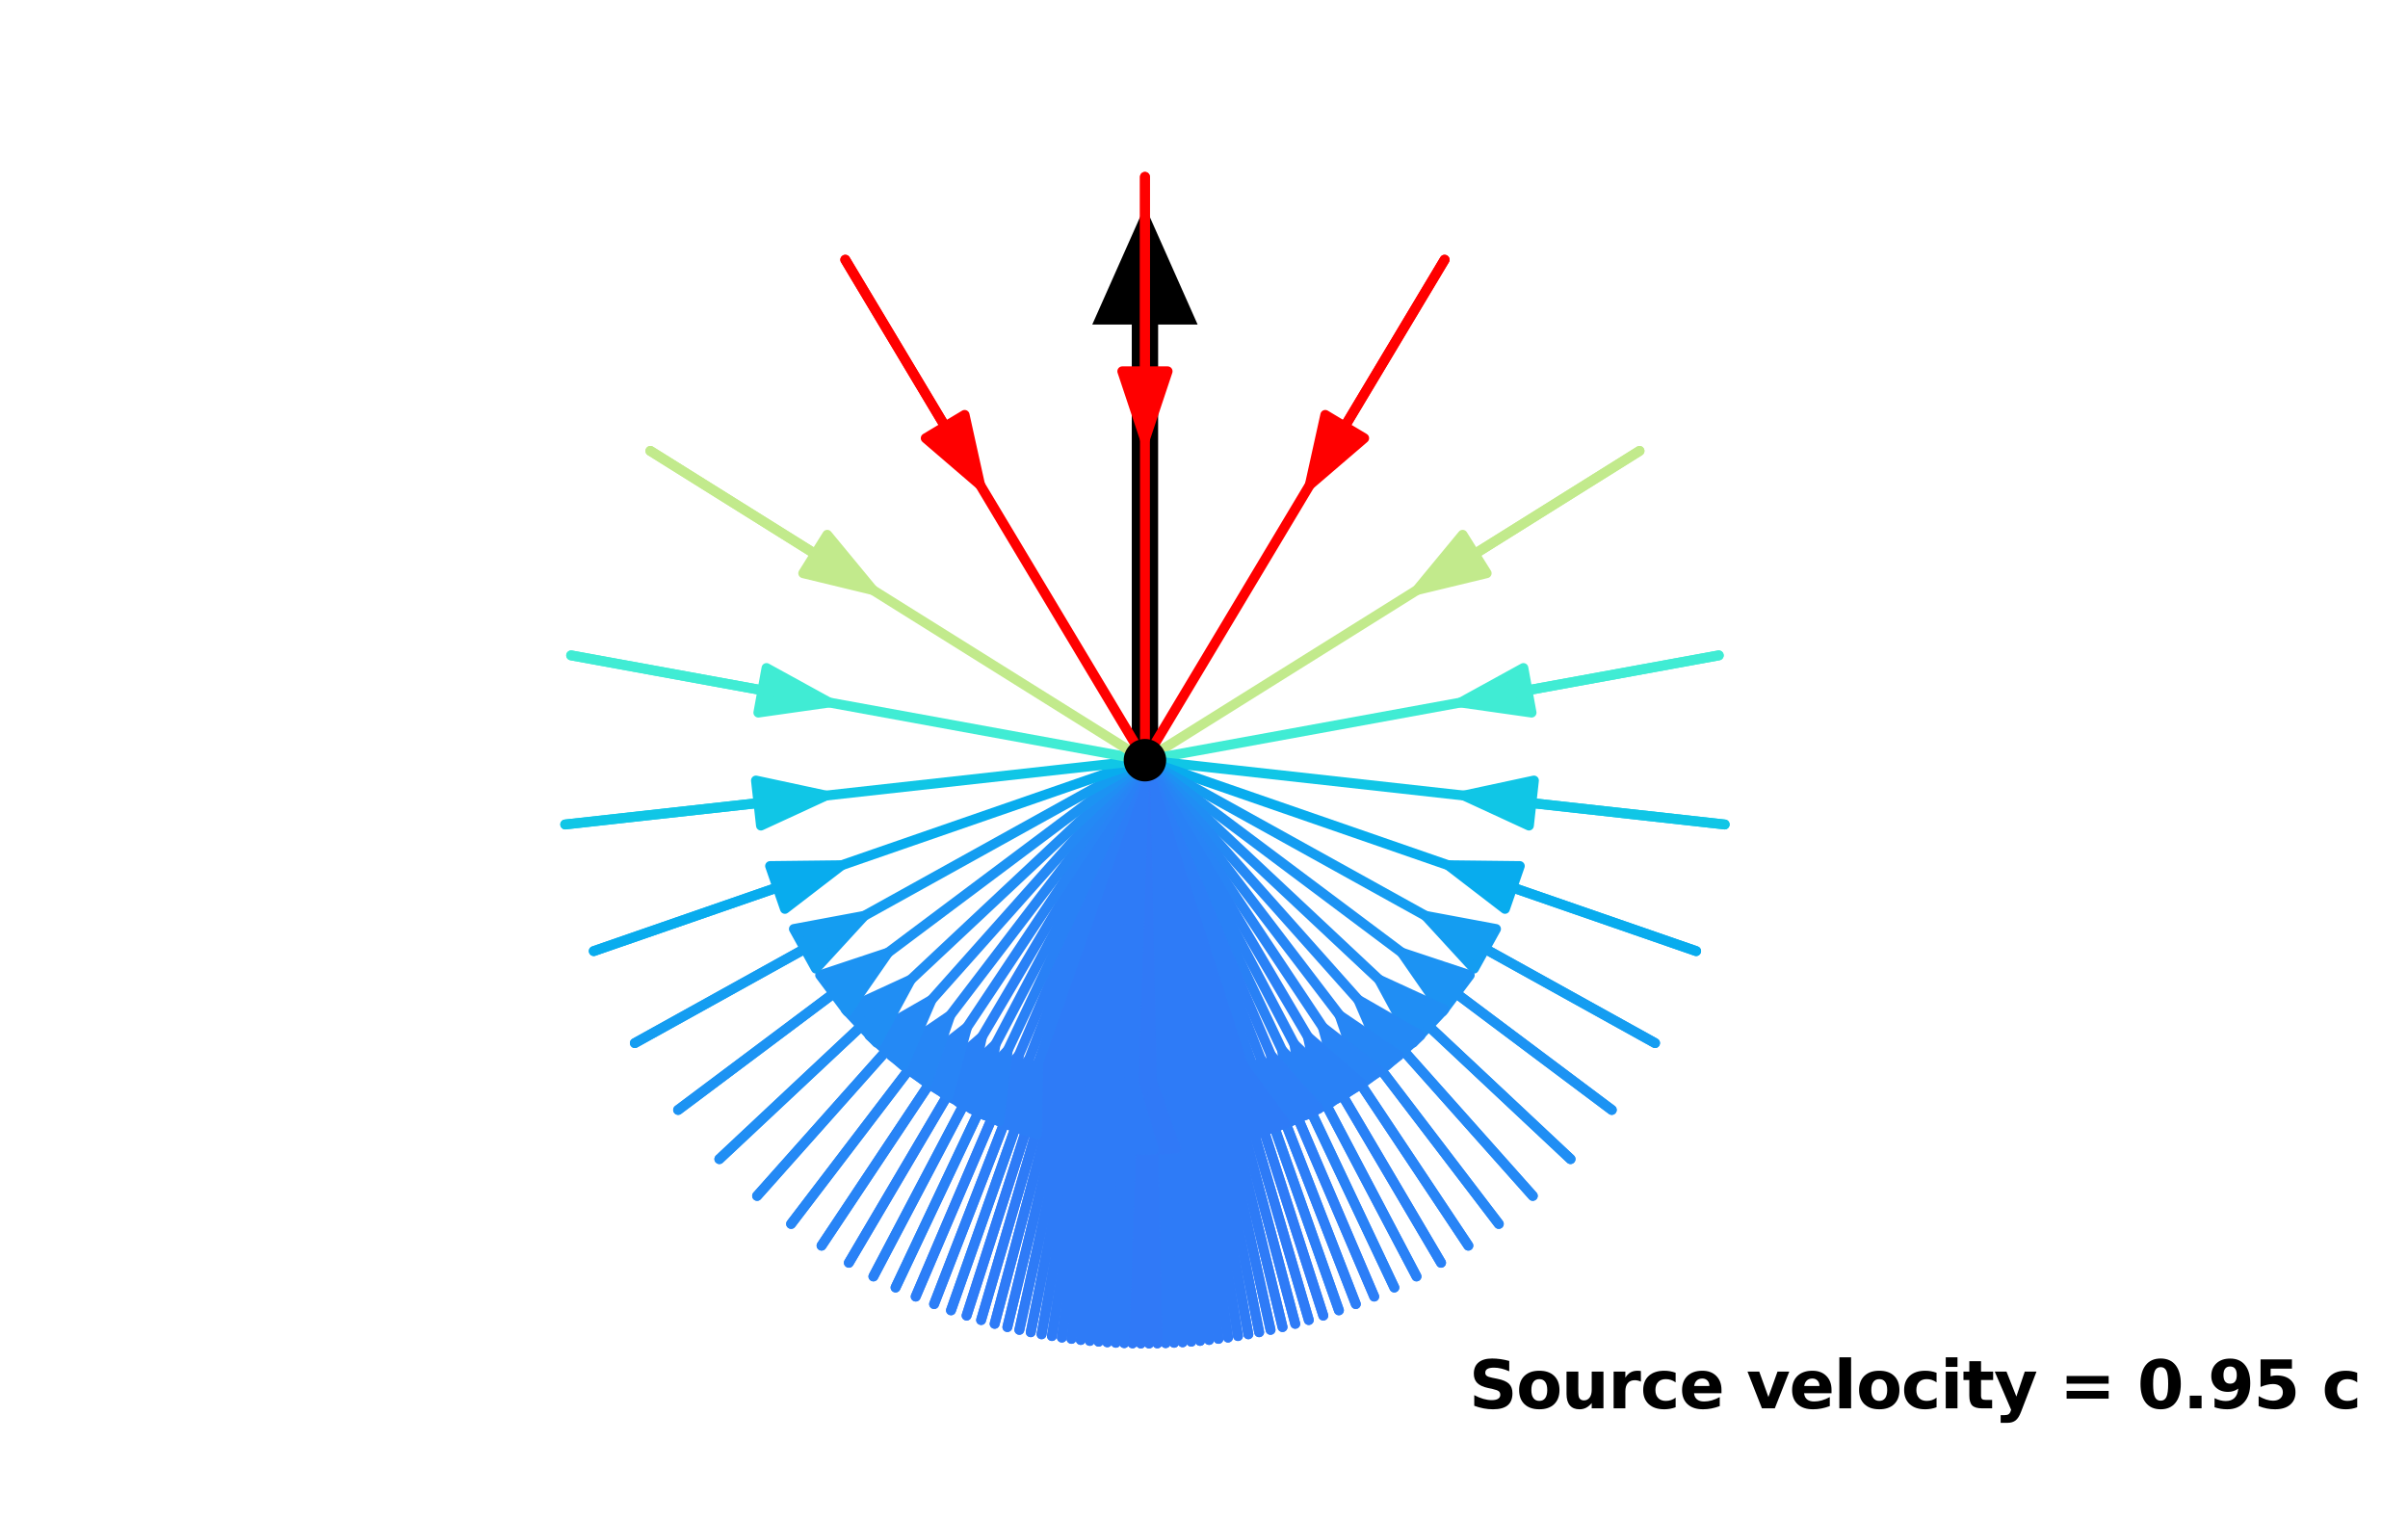 <?xml version="1.0" encoding="utf-8" standalone="no"?>
<!DOCTYPE svg PUBLIC "-//W3C//DTD SVG 1.1//EN"
  "http://www.w3.org/Graphics/SVG/1.1/DTD/svg11.dtd">
<svg xmlns:xlink="http://www.w3.org/1999/xlink" width="367.21pt" height="231.84pt" viewBox="0 0 367.21 231.84" xmlns="http://www.w3.org/2000/svg" version="1.1">
 <defs>
  <style type="text/css">*{stroke-linejoin: round; stroke-linecap: butt}</style>
 </defs>
 <g id="figure_1">
  <g id="axes_1">
   <g id="Quiver_1">
    <path d="M 172.591 115.92 
L 172.591 49.494 
L 166.565 49.494 
L 174.6 31.415 
L 182.635 49.494 
L 176.609 49.494 
L 176.609 115.92 
L 172.591 115.92 
" clip-path="url(#pe9f59328b6)"/>
   </g>
   <g id="patch_1">
    <path d="M 174.6 66.996 
L 171.141 56.618 
L 174.595 56.618 
L 174.595 26.967 
L 174.605 26.967 
L 174.605 56.618 
L 178.059 56.618 
z
" clip-path="url(#pe9f59328b6)" style="fill: #ff0000; stroke: #ff0000; stroke-width: 1.5; stroke-linejoin: miter"/>
   </g>
   <g id="patch_2">
    <path d="M 174.6 115.92 
L 174.6 115.92 
L 174.595 115.92 
L 174.595 26.967 
L 174.605 26.967 
L 174.605 115.92 
L 174.6 115.92 
z
" clip-path="url(#pe9f59328b6)" style="fill: #ff0000; stroke: #ff0000; stroke-width: 1.5; stroke-linejoin: miter"/>
   </g>
   <g id="patch_3">
    <path d="M 199.734 73.946 
L 202.098 63.265 
L 205.061 65.04 
L 220.294 39.601 
L 220.303 39.606 
L 205.07 65.045 
L 208.033 66.819 
z
" clip-path="url(#pe9f59328b6)" style="fill: #ff0000; stroke: #ff0000; stroke-width: 1.5; stroke-linejoin: miter"/>
   </g>
   <g id="patch_4">
    <path d="M 174.6 115.92 
L 174.6 115.92 
L 174.596 115.917 
L 220.294 39.601 
L 220.303 39.606 
L 174.604 115.923 
L 174.6 115.92 
z
" clip-path="url(#pe9f59328b6)" style="fill: #ff0000; stroke: #ff0000; stroke-width: 1.5; stroke-linejoin: miter"/>
   </g>
   <g id="patch_5">
    <path d="M 216.082 89.981 
L 223.047 81.546 
L 224.878 84.475 
L 250.019 68.754 
L 250.024 68.763 
L 224.883 84.483 
L 226.715 87.412 
z
" clip-path="url(#pe9f59328b6)" style="fill: #c2ea8c; stroke: #c2ea8c; stroke-width: 1.5; stroke-linejoin: miter"/>
   </g>
   <g id="patch_6">
    <path d="M 174.6 115.92 
L 174.6 115.92 
L 174.597 115.916 
L 250.019 68.754 
L 250.024 68.763 
L 174.603 115.924 
L 174.6 115.92 
z
" clip-path="url(#pe9f59328b6)" style="fill: #c2ea8c; stroke: #c2ea8c; stroke-width: 1.5; stroke-linejoin: miter"/>
   </g>
   <g id="patch_7">
    <path d="M 222.728 107.129 
L 232.315 101.861 
L 232.936 105.259 
L 262.104 99.932 
L 262.106 99.941 
L 232.938 105.269 
L 233.558 108.667 
z
" clip-path="url(#pe9f59328b6)" style="fill: #40ecd4; stroke: #40ecd4; stroke-width: 1.5; stroke-linejoin: miter"/>
   </g>
   <g id="patch_8">
    <path d="M 174.6 115.92 
L 174.6 115.92 
L 174.599 115.915 
L 262.104 99.932 
L 262.106 99.941 
L 174.601 115.925 
L 174.6 115.92 
z
" clip-path="url(#pe9f59328b6)" style="fill: #40ecd4; stroke: #40ecd4; stroke-width: 1.5; stroke-linejoin: miter"/>
   </g>
   <g id="patch_9">
    <path d="M 223.226 121.311 
L 233.922 119.017 
L 233.541 122.45 
L 263.012 125.717 
L 263.01 125.727 
L 233.54 122.46 
L 233.159 125.893 
z
" clip-path="url(#pe9f59328b6)" style="fill: #10c6e6; stroke: #10c6e6; stroke-width: 1.5; stroke-linejoin: miter"/>
   </g>
   <g id="patch_10">
    <path d="M 174.6 115.92 
L 174.6 115.92 
L 174.601 115.915 
L 263.012 125.717 
L 263.01 125.727 
L 174.599 115.925 
L 174.6 115.92 
z
" clip-path="url(#pe9f59328b6)" style="fill: #10c6e6; stroke: #10c6e6; stroke-width: 1.5; stroke-linejoin: miter"/>
   </g>
   <g id="patch_11">
    <path d="M 220.83 131.932 
L 231.768 132.059 
L 230.638 135.323 
L 258.656 145.027 
L 258.652 145.037 
L 230.634 135.333 
L 229.504 138.597 
z
" clip-path="url(#pe9f59328b6)" style="fill: #08acee; stroke: #08acee; stroke-width: 1.5; stroke-linejoin: miter"/>
   </g>
   <g id="patch_12">
    <path d="M 174.6 115.92 
L 174.6 115.92 
L 174.602 115.915 
L 258.656 145.027 
L 258.652 145.037 
L 174.598 115.925 
L 174.6 115.92 
z
" clip-path="url(#pe9f59328b6)" style="fill: #08acee; stroke: #08acee; stroke-width: 1.5; stroke-linejoin: miter"/>
   </g>
   <g id="patch_13">
    <path d="M 217.385 139.647 
L 228.139 141.655 
L 226.463 144.676 
L 252.394 159.056 
L 252.389 159.065 
L 226.458 144.685 
L 224.783 147.706 
z
" clip-path="url(#pe9f59328b6)" style="fill: #149df1; stroke: #149df1; stroke-width: 1.5; stroke-linejoin: miter"/>
   </g>
   <g id="patch_14">
    <path d="M 174.6 115.92 
L 174.6 115.92 
L 174.602 115.916 
L 252.394 159.056 
L 252.389 159.065 
L 174.598 115.924 
L 174.6 115.92 
z
" clip-path="url(#pe9f59328b6)" style="fill: #149df1; stroke: #149df1; stroke-width: 1.5; stroke-linejoin: miter"/>
   </g>
   <g id="patch_15">
    <path d="M 213.755 145.253 
L 224.135 148.706 
L 222.064 151.471 
L 245.795 169.248 
L 245.789 169.256 
L 222.058 151.479 
L 219.987 154.243 
z
" clip-path="url(#pe9f59328b6)" style="fill: #1c93f3; stroke: #1c93f3; stroke-width: 1.5; stroke-linejoin: miter"/>
   </g>
   <g id="patch_16">
    <path d="M 174.6 115.92 
L 174.6 115.92 
L 174.603 115.916 
L 245.795 169.248 
L 245.789 169.256 
L 174.597 115.924 
L 174.6 115.92 
z
" clip-path="url(#pe9f59328b6)" style="fill: #1c93f3; stroke: #1c93f3; stroke-width: 1.5; stroke-linejoin: miter"/>
   </g>
   <g id="patch_17">
    <path d="M 210.296 149.377 
L 220.234 153.949 
L 217.871 156.47 
L 239.506 176.747 
L 239.499 176.754 
L 217.865 156.477 
L 215.502 158.997 
z
" clip-path="url(#pe9f59328b6)" style="fill: #208ef4; stroke: #208ef4; stroke-width: 1.5; stroke-linejoin: miter"/>
   </g>
   <g id="patch_18">
    <path d="M 174.6 115.92 
L 174.6 115.92 
L 174.603 115.916 
L 239.506 176.747 
L 239.499 176.754 
L 174.597 115.924 
L 174.6 115.92 
z
" clip-path="url(#pe9f59328b6)" style="fill: #208ef4; stroke: #208ef4; stroke-width: 1.5; stroke-linejoin: miter"/>
   </g>
   <g id="patch_19">
    <path d="M 207.13 152.463 
L 216.614 157.914 
L 214.034 160.211 
L 233.749 182.358 
L 233.742 182.364 
L 214.027 160.217 
L 211.446 162.514 
z
" clip-path="url(#pe9f59328b6)" style="fill: #2489f5; stroke: #2489f5; stroke-width: 1.5; stroke-linejoin: miter"/>
   </g>
   <g id="patch_20">
    <path d="M 174.6 115.92 
L 174.6 115.92 
L 174.604 115.917 
L 233.749 182.358 
L 233.742 182.364 
L 174.596 115.923 
L 174.6 115.92 
z
" clip-path="url(#pe9f59328b6)" style="fill: #2489f5; stroke: #2489f5; stroke-width: 1.5; stroke-linejoin: miter"/>
   </g>
   <g id="patch_21">
    <path d="M 204.279 154.814 
L 213.324 160.966 
L 210.578 163.061 
L 228.565 186.633 
L 228.557 186.639 
L 210.57 163.067 
L 207.824 165.163 
z
" clip-path="url(#pe9f59328b6)" style="fill: #2686f5; stroke: #2686f5; stroke-width: 1.5; stroke-linejoin: miter"/>
   </g>
   <g id="patch_22">
    <path d="M 174.6 115.92 
L 174.6 115.92 
L 174.604 115.917 
L 228.565 186.633 
L 228.557 186.639 
L 174.596 115.923 
L 174.6 115.92 
z
" clip-path="url(#pe9f59328b6)" style="fill: #2686f5; stroke: #2686f5; stroke-width: 1.5; stroke-linejoin: miter"/>
   </g>
   <g id="patch_23">
    <path d="M 201.724 156.636 
L 210.357 163.355 
L 207.482 165.27 
L 223.921 189.947 
L 223.913 189.953 
L 207.474 165.276 
L 204.599 167.191 
z
" clip-path="url(#pe9f59328b6)" style="fill: #2884f6; stroke: #2884f6; stroke-width: 1.5; stroke-linejoin: miter"/>
   </g>
   <g id="patch_24">
    <path d="M 174.6 115.92 
L 174.6 115.92 
L 174.604 115.917 
L 223.921 189.947 
L 223.913 189.953 
L 174.596 115.923 
L 174.6 115.92 
z
" clip-path="url(#pe9f59328b6)" style="fill: #2884f6; stroke: #2884f6; stroke-width: 1.5; stroke-linejoin: miter"/>
   </g>
   <g id="patch_25">
    <path d="M 199.435 158.072 
L 207.684 165.257 
L 204.707 167.011 
L 219.759 192.557 
L 219.75 192.562 
L 204.699 167.016 
L 201.723 168.769 
z
" clip-path="url(#pe9f59328b6)" style="fill: #2981f6; stroke: #2981f6; stroke-width: 1.5; stroke-linejoin: miter"/>
   </g>
   <g id="patch_26">
    <path d="M 174.6 115.92 
L 174.6 115.92 
L 174.604 115.917 
L 219.759 192.557 
L 219.75 192.562 
L 174.596 115.923 
L 174.6 115.92 
z
" clip-path="url(#pe9f59328b6)" style="fill: #2981f6; stroke: #2981f6; stroke-width: 1.5; stroke-linejoin: miter"/>
   </g>
   <g id="patch_27">
    <path d="M 197.377 159.219 
L 205.27 166.793 
L 202.212 168.401 
L 216.016 194.643 
L 216.008 194.647 
L 202.204 168.406 
L 199.147 170.014 
z
" clip-path="url(#pe9f59328b6)" style="fill: #2981f6; stroke: #2981f6; stroke-width: 1.5; stroke-linejoin: miter"/>
   </g>
   <g id="patch_28">
    <path d="M 174.6 115.92 
L 174.6 115.92 
L 174.604 115.918 
L 216.016 194.643 
L 216.008 194.647 
L 174.596 115.922 
L 174.6 115.92 
z
" clip-path="url(#pe9f59328b6)" style="fill: #2981f6; stroke: #2981f6; stroke-width: 1.5; stroke-linejoin: miter"/>
   </g>
   <g id="patch_29">
    <path d="M 195.517 160.147 
L 203.081 168.05 
L 199.958 169.526 
L 212.635 196.331 
L 212.627 196.335 
L 199.95 169.531 
L 196.827 171.008 
z
" clip-path="url(#pe9f59328b6)" style="fill: #2981f6; stroke: #2981f6; stroke-width: 1.5; stroke-linejoin: miter"/>
   </g>
   <g id="patch_30">
    <path d="M 174.6 115.92 
L 174.6 115.92 
L 174.604 115.918 
L 212.635 196.331 
L 212.627 196.335 
L 174.596 115.922 
L 174.6 115.92 
z
" clip-path="url(#pe9f59328b6)" style="fill: #2981f6; stroke: #2981f6; stroke-width: 1.5; stroke-linejoin: miter"/>
   </g>
   <g id="patch_31">
    <path d="M 193.828 160.907 
L 201.088 169.09 
L 197.911 170.448 
L 209.565 197.713 
L 209.556 197.717 
L 197.902 170.452 
L 194.726 171.809 
z
" clip-path="url(#pe9f59328b6)" style="fill: #2c7ef7; stroke: #2c7ef7; stroke-width: 1.5; stroke-linejoin: miter"/>
   </g>
   <g id="patch_32">
    <path d="M 174.6 115.92 
L 174.6 115.92 
L 174.605 115.918 
L 209.565 197.713 
L 209.556 197.717 
L 174.595 115.922 
L 174.6 115.92 
z
" clip-path="url(#pe9f59328b6)" style="fill: #2c7ef7; stroke: #2c7ef7; stroke-width: 1.5; stroke-linejoin: miter"/>
   </g>
   <g id="patch_33">
    <path d="M 192.285 161.536 
L 199.262 169.961 
L 196.041 171.21 
L 206.76 198.856 
L 206.75 198.859 
L 196.032 171.214 
L 192.811 172.462 
z
" clip-path="url(#pe9f59328b6)" style="fill: #2c7ef7; stroke: #2c7ef7; stroke-width: 1.5; stroke-linejoin: miter"/>
   </g>
   <g id="patch_34">
    <path d="M 174.6 115.92 
L 174.6 115.92 
L 174.605 115.918 
L 206.76 198.856 
L 206.75 198.859 
L 174.595 115.922 
L 174.6 115.92 
z
" clip-path="url(#pe9f59328b6)" style="fill: #2c7ef7; stroke: #2c7ef7; stroke-width: 1.5; stroke-linejoin: miter"/>
   </g>
   <g id="patch_35">
    <path d="M 190.868 162.06 
L 197.581 170.697 
L 194.323 171.846 
L 204.183 199.81 
L 204.173 199.813 
L 194.314 171.849 
L 191.056 172.998 
z
" clip-path="url(#pe9f59328b6)" style="fill: #2c7ef7; stroke: #2c7ef7; stroke-width: 1.5; stroke-linejoin: miter"/>
   </g>
   <g id="patch_36">
    <path d="M 174.6 115.92 
L 174.6 115.92 
L 174.605 115.918 
L 204.183 199.81 
L 204.173 199.813 
L 174.595 115.922 
L 174.6 115.92 
z
" clip-path="url(#pe9f59328b6)" style="fill: #2c7ef7; stroke: #2c7ef7; stroke-width: 1.5; stroke-linejoin: miter"/>
   </g>
   <g id="patch_37">
    <path d="M 189.558 162.501 
L 196.025 171.324 
L 192.736 172.38 
L 201.802 200.611 
L 201.792 200.615 
L 192.727 172.384 
L 189.438 173.44 
z
" clip-path="url(#pe9f59328b6)" style="fill: #2e7bf7; stroke: #2e7bf7; stroke-width: 1.5; stroke-linejoin: miter"/>
   </g>
   <g id="patch_38">
    <path d="M 174.6 115.92 
L 174.6 115.92 
L 174.605 115.918 
L 201.802 200.611 
L 201.792 200.615 
L 174.595 115.922 
L 174.6 115.92 
z
" clip-path="url(#pe9f59328b6)" style="fill: #2e7bf7; stroke: #2e7bf7; stroke-width: 1.5; stroke-linejoin: miter"/>
   </g>
   <g id="patch_39">
    <path d="M 188.342 162.874 
L 194.577 171.863 
L 191.262 172.833 
L 199.59 201.29 
L 199.581 201.293 
L 191.252 172.836 
L 187.937 173.806 
z
" clip-path="url(#pe9f59328b6)" style="fill: #2e7bf7; stroke: #2e7bf7; stroke-width: 1.5; stroke-linejoin: miter"/>
   </g>
   <g id="patch_40">
    <path d="M 174.6 115.92 
L 174.6 115.92 
L 174.605 115.919 
L 199.59 201.29 
L 199.581 201.293 
L 174.595 115.921 
L 174.6 115.92 
z
" clip-path="url(#pe9f59328b6)" style="fill: #2e7bf7; stroke: #2e7bf7; stroke-width: 1.5; stroke-linejoin: miter"/>
   </g>
   <g id="patch_41">
    <path d="M 187.206 163.192 
L 193.222 172.328 
L 189.885 173.218 
L 197.525 201.868 
L 197.515 201.871 
L 189.875 173.221 
L 186.537 174.111 
z
" clip-path="url(#pe9f59328b6)" style="fill: #2e7bf7; stroke: #2e7bf7; stroke-width: 1.5; stroke-linejoin: miter"/>
   </g>
   <g id="patch_42">
    <path d="M 174.6 115.92 
L 174.6 115.92 
L 174.605 115.919 
L 197.525 201.868 
L 197.515 201.871 
L 174.595 115.921 
L 174.6 115.92 
z
" clip-path="url(#pe9f59328b6)" style="fill: #2e7bf7; stroke: #2e7bf7; stroke-width: 1.5; stroke-linejoin: miter"/>
   </g>
   <g id="patch_43">
    <path d="M 186.139 163.464 
L 191.949 172.733 
L 188.592 173.548 
L 195.586 202.362 
L 195.576 202.364 
L 188.582 173.55 
L 185.225 174.365 
z
" clip-path="url(#pe9f59328b6)" style="fill: #2e7bf7; stroke: #2e7bf7; stroke-width: 1.5; stroke-linejoin: miter"/>
   </g>
   <g id="patch_44">
    <path d="M 174.6 115.92 
L 174.6 115.92 
L 174.605 115.919 
L 195.586 202.362 
L 195.576 202.364 
L 174.595 115.921 
L 174.6 115.92 
z
" clip-path="url(#pe9f59328b6)" style="fill: #2e7bf7; stroke: #2e7bf7; stroke-width: 1.5; stroke-linejoin: miter"/>
   </g>
   <g id="patch_45">
    <path d="M 185.133 163.697 
L 190.746 173.086 
L 187.372 173.83 
L 193.756 202.786 
L 193.747 202.788 
L 187.363 173.832 
L 183.989 174.576 
z
" clip-path="url(#pe9f59328b6)" style="fill: #2e7bf7; stroke: #2e7bf7; stroke-width: 1.5; stroke-linejoin: miter"/>
   </g>
   <g id="patch_46">
    <path d="M 174.6 115.92 
L 174.6 115.92 
L 174.605 115.919 
L 193.756 202.786 
L 193.747 202.788 
L 174.595 115.921 
L 174.6 115.92 
z
" clip-path="url(#pe9f59328b6)" style="fill: #2e7bf7; stroke: #2e7bf7; stroke-width: 1.5; stroke-linejoin: miter"/>
   </g>
   <g id="patch_47">
    <path d="M 184.18 163.897 
L 189.604 173.397 
L 186.216 174.073 
L 192.022 203.15 
L 192.013 203.152 
L 186.207 174.075 
L 182.819 174.751 
z
" clip-path="url(#pe9f59328b6)" style="fill: #2e7bf7; stroke: #2e7bf7; stroke-width: 1.5; stroke-linejoin: miter"/>
   </g>
   <g id="patch_48">
    <path d="M 174.6 115.92 
L 174.6 115.92 
L 174.605 115.919 
L 192.022 203.15 
L 192.013 203.152 
L 174.595 115.921 
L 174.6 115.92 
z
" clip-path="url(#pe9f59328b6)" style="fill: #2e7bf7; stroke: #2e7bf7; stroke-width: 1.5; stroke-linejoin: miter"/>
   </g>
   <g id="patch_49">
    <path d="M 183.271 164.069 
L 188.515 173.67 
L 185.116 174.282 
L 190.371 203.464 
L 190.361 203.465 
L 185.106 174.284 
L 181.706 174.896 
z
" clip-path="url(#pe9f59328b6)" style="fill: #2e7bf7; stroke: #2e7bf7; stroke-width: 1.5; stroke-linejoin: miter"/>
   </g>
   <g id="patch_50">
    <path d="M 174.6 115.92 
L 174.6 115.92 
L 174.605 115.919 
L 190.371 203.464 
L 190.361 203.465 
L 174.595 115.921 
L 174.6 115.92 
z
" clip-path="url(#pe9f59328b6)" style="fill: #2e7bf7; stroke: #2e7bf7; stroke-width: 1.5; stroke-linejoin: miter"/>
   </g>
   <g id="patch_51">
    <path d="M 182.403 164.218 
L 187.473 173.911 
L 184.063 174.462 
L 188.791 203.733 
L 188.782 203.735 
L 184.053 174.464 
L 180.643 175.014 
z
" clip-path="url(#pe9f59328b6)" style="fill: #2e7bf7; stroke: #2e7bf7; stroke-width: 1.5; stroke-linejoin: miter"/>
   </g>
   <g id="patch_52">
    <path d="M 174.6 115.92 
L 174.6 115.92 
L 174.605 115.919 
L 188.791 203.733 
L 188.782 203.735 
L 174.595 115.921 
L 174.6 115.92 
z
" clip-path="url(#pe9f59328b6)" style="fill: #2e7bf7; stroke: #2e7bf7; stroke-width: 1.5; stroke-linejoin: miter"/>
   </g>
   <g id="patch_53">
    <path d="M 181.568 164.345 
L 186.47 174.125 
L 183.051 174.617 
L 187.274 203.965 
L 187.264 203.967 
L 183.041 174.618 
L 179.622 175.11 
z
" clip-path="url(#pe9f59328b6)" style="fill: #2e7bf7; stroke: #2e7bf7; stroke-width: 1.5; stroke-linejoin: miter"/>
   </g>
   <g id="patch_54">
    <path d="M 174.6 115.92 
L 174.6 115.92 
L 174.605 115.919 
L 187.274 203.965 
L 187.264 203.967 
L 174.595 115.921 
L 174.6 115.92 
z
" clip-path="url(#pe9f59328b6)" style="fill: #2e7bf7; stroke: #2e7bf7; stroke-width: 1.5; stroke-linejoin: miter"/>
   </g>
   <g id="patch_55">
    <path d="M 180.763 164.454 
L 185.502 174.314 
L 182.075 174.749 
L 185.81 204.164 
L 185.8 204.165 
L 182.065 174.75 
L 178.638 175.185 
z
" clip-path="url(#pe9f59328b6)" style="fill: #2e7bf7; stroke: #2e7bf7; stroke-width: 1.5; stroke-linejoin: miter"/>
   </g>
   <g id="patch_56">
    <path d="M 174.6 115.92 
L 174.6 115.92 
L 174.605 115.919 
L 185.81 204.164 
L 185.8 204.165 
L 174.595 115.921 
L 174.6 115.92 
z
" clip-path="url(#pe9f59328b6)" style="fill: #2e7bf7; stroke: #2e7bf7; stroke-width: 1.5; stroke-linejoin: miter"/>
   </g>
   <g id="patch_57">
    <path d="M 179.983 164.547 
L 184.563 174.481 
L 181.13 174.861 
L 184.392 204.332 
L 184.382 204.333 
L 181.12 174.862 
L 177.686 175.242 
z
" clip-path="url(#pe9f59328b6)" style="fill: #2e7bf7; stroke: #2e7bf7; stroke-width: 1.5; stroke-linejoin: miter"/>
   </g>
   <g id="patch_58">
    <path d="M 174.6 115.92 
L 174.6 115.92 
L 174.605 115.919 
L 184.392 204.332 
L 184.382 204.333 
L 174.595 115.921 
L 174.6 115.92 
z
" clip-path="url(#pe9f59328b6)" style="fill: #2e7bf7; stroke: #2e7bf7; stroke-width: 1.5; stroke-linejoin: miter"/>
   </g>
   <g id="patch_59">
    <path d="M 179.224 164.625 
L 183.649 174.629 
L 180.21 174.956 
L 183.013 204.474 
L 183.003 204.475 
L 180.201 174.957 
L 176.762 175.283 
z
" clip-path="url(#pe9f59328b6)" style="fill: #2e7bf7; stroke: #2e7bf7; stroke-width: 1.5; stroke-linejoin: miter"/>
   </g>
   <g id="patch_60">
    <path d="M 174.6 115.92 
L 174.6 115.92 
L 174.605 115.92 
L 183.013 204.474 
L 183.003 204.475 
L 174.595 115.92 
L 174.6 115.92 
z
" clip-path="url(#pe9f59328b6)" style="fill: #2e7bf7; stroke: #2e7bf7; stroke-width: 1.5; stroke-linejoin: miter"/>
   </g>
   <g id="patch_61">
    <path d="M 178.484 164.69 
L 182.756 174.76 
L 179.313 175.034 
L 181.667 204.592 
L 181.657 204.592 
L 179.303 175.035 
L 175.86 175.309 
z
" clip-path="url(#pe9f59328b6)" style="fill: #2e7bf7; stroke: #2e7bf7; stroke-width: 1.5; stroke-linejoin: miter"/>
   </g>
   <g id="patch_62">
    <path d="M 174.6 115.92 
L 174.6 115.92 
L 174.605 115.92 
L 181.667 204.592 
L 181.657 204.592 
L 174.595 115.92 
L 174.6 115.92 
z
" clip-path="url(#pe9f59328b6)" style="fill: #2e7bf7; stroke: #2e7bf7; stroke-width: 1.5; stroke-linejoin: miter"/>
   </g>
   <g id="patch_63">
    <path d="M 177.758 164.742 
L 181.88 174.875 
L 178.433 175.098 
L 180.347 204.687 
L 180.338 204.687 
L 178.423 175.098 
L 174.976 175.321 
z
" clip-path="url(#pe9f59328b6)" style="fill: #2e7bf7; stroke: #2e7bf7; stroke-width: 1.5; stroke-linejoin: miter"/>
   </g>
   <g id="patch_64">
    <path d="M 174.6 115.92 
L 174.6 115.92 
L 174.605 115.92 
L 180.347 204.687 
L 180.338 204.687 
L 174.595 115.92 
L 174.6 115.92 
z
" clip-path="url(#pe9f59328b6)" style="fill: #2e7bf7; stroke: #2e7bf7; stroke-width: 1.5; stroke-linejoin: miter"/>
   </g>
   <g id="patch_65">
    <path d="M 177.045 164.783 
L 181.018 174.975 
L 177.568 175.147 
L 179.05 204.761 
L 179.04 204.762 
L 177.558 175.148 
L 174.108 175.321 
z
" clip-path="url(#pe9f59328b6)" style="fill: #2e7bf7; stroke: #2e7bf7; stroke-width: 1.5; stroke-linejoin: miter"/>
   </g>
   <g id="patch_66">
    <path d="M 174.6 115.92 
L 174.6 115.92 
L 174.605 115.92 
L 179.05 204.761 
L 179.04 204.762 
L 174.595 115.92 
L 174.6 115.92 
z
" clip-path="url(#pe9f59328b6)" style="fill: #2e7bf7; stroke: #2e7bf7; stroke-width: 1.5; stroke-linejoin: miter"/>
   </g>
   <g id="patch_67">
    <path d="M 176.34 164.813 
L 180.166 175.061 
L 176.714 175.184 
L 177.768 204.816 
L 177.758 204.817 
L 176.704 175.184 
L 173.252 175.307 
z
" clip-path="url(#pe9f59328b6)" style="fill: #2e7bf7; stroke: #2e7bf7; stroke-width: 1.5; stroke-linejoin: miter"/>
   </g>
   <g id="patch_68">
    <path d="M 174.6 115.92 
L 174.6 115.92 
L 174.605 115.92 
L 177.768 204.816 
L 177.758 204.817 
L 174.595 115.92 
L 174.6 115.92 
z
" clip-path="url(#pe9f59328b6)" style="fill: #2e7bf7; stroke: #2e7bf7; stroke-width: 1.5; stroke-linejoin: miter"/>
   </g>
   <g id="patch_69">
    <path d="M 175.641 164.833 
L 179.321 175.135 
L 175.867 175.208 
L 176.498 204.852 
L 176.488 204.853 
L 175.857 175.208 
L 172.404 175.282 
z
" clip-path="url(#pe9f59328b6)" style="fill: #3079f7; stroke: #3079f7; stroke-width: 1.5; stroke-linejoin: miter"/>
   </g>
   <g id="patch_70">
    <path d="M 174.6 115.92 
L 174.6 115.92 
L 174.605 115.92 
L 176.498 204.852 
L 176.488 204.853 
L 174.595 115.92 
L 174.6 115.92 
z
" clip-path="url(#pe9f59328b6)" style="fill: #3079f7; stroke: #3079f7; stroke-width: 1.5; stroke-linejoin: miter"/>
   </g>
   <g id="patch_71">
    <path d="M 174.947 164.843 
L 178.479 175.196 
L 175.025 175.22 
L 175.235 204.87 
L 175.225 204.871 
L 175.015 175.22 
L 171.561 175.245 
z
" clip-path="url(#pe9f59328b6)" style="fill: #3079f7; stroke: #3079f7; stroke-width: 1.5; stroke-linejoin: miter"/>
   </g>
   <g id="patch_72">
    <path d="M 174.6 115.92 
L 174.6 115.92 
L 174.605 115.92 
L 175.235 204.87 
L 175.225 204.871 
L 174.595 115.92 
L 174.6 115.92 
z
" clip-path="url(#pe9f59328b6)" style="fill: #3079f7; stroke: #3079f7; stroke-width: 1.5; stroke-linejoin: miter"/>
   </g>
   <g id="patch_73">
    <path d="M 174.253 164.843 
L 177.639 175.245 
L 174.185 175.22 
L 173.975 204.871 
L 173.965 204.87 
L 174.175 175.22 
L 170.721 175.196 
z
" clip-path="url(#pe9f59328b6)" style="fill: #3079f7; stroke: #3079f7; stroke-width: 1.5; stroke-linejoin: miter"/>
   </g>
   <g id="patch_74">
    <path d="M 174.6 115.92 
L 174.6 115.92 
L 174.605 115.92 
L 173.975 204.871 
L 173.965 204.87 
L 174.595 115.92 
L 174.6 115.92 
z
" clip-path="url(#pe9f59328b6)" style="fill: #3079f7; stroke: #3079f7; stroke-width: 1.5; stroke-linejoin: miter"/>
   </g>
   <g id="patch_75">
    <path d="M 173.559 164.833 
L 176.796 175.282 
L 173.343 175.208 
L 172.712 204.853 
L 172.702 204.852 
L 173.333 175.208 
L 169.879 175.135 
z
" clip-path="url(#pe9f59328b6)" style="fill: #3079f7; stroke: #3079f7; stroke-width: 1.5; stroke-linejoin: miter"/>
   </g>
   <g id="patch_76">
    <path d="M 174.6 115.92 
L 174.6 115.92 
L 174.605 115.92 
L 172.712 204.853 
L 172.702 204.852 
L 174.595 115.92 
L 174.6 115.92 
z
" clip-path="url(#pe9f59328b6)" style="fill: #3079f7; stroke: #3079f7; stroke-width: 1.5; stroke-linejoin: miter"/>
   </g>
   <g id="patch_77">
    <path d="M 172.86 164.813 
L 175.948 175.307 
L 172.496 175.184 
L 171.442 204.817 
L 171.432 204.816 
L 172.486 175.184 
L 169.034 175.061 
z
" clip-path="url(#pe9f59328b6)" style="fill: #2e7bf7; stroke: #2e7bf7; stroke-width: 1.5; stroke-linejoin: miter"/>
   </g>
   <g id="patch_78">
    <path d="M 174.6 115.92 
L 174.6 115.92 
L 174.605 115.92 
L 171.442 204.817 
L 171.432 204.816 
L 174.595 115.92 
L 174.6 115.92 
z
" clip-path="url(#pe9f59328b6)" style="fill: #2e7bf7; stroke: #2e7bf7; stroke-width: 1.5; stroke-linejoin: miter"/>
   </g>
   <g id="patch_79">
    <path d="M 172.155 164.783 
L 175.092 175.321 
L 171.642 175.148 
L 170.16 204.762 
L 170.15 204.761 
L 171.632 175.147 
L 168.182 174.975 
z
" clip-path="url(#pe9f59328b6)" style="fill: #2e7bf7; stroke: #2e7bf7; stroke-width: 1.5; stroke-linejoin: miter"/>
   </g>
   <g id="patch_80">
    <path d="M 174.6 115.92 
L 174.6 115.92 
L 174.605 115.92 
L 170.16 204.762 
L 170.15 204.761 
L 174.595 115.92 
L 174.6 115.92 
z
" clip-path="url(#pe9f59328b6)" style="fill: #2e7bf7; stroke: #2e7bf7; stroke-width: 1.5; stroke-linejoin: miter"/>
   </g>
   <g id="patch_81">
    <path d="M 171.442 164.742 
L 174.224 175.321 
L 170.777 175.098 
L 168.862 204.687 
L 168.853 204.687 
L 170.767 175.098 
L 167.32 174.875 
z
" clip-path="url(#pe9f59328b6)" style="fill: #2e7bf7; stroke: #2e7bf7; stroke-width: 1.5; stroke-linejoin: miter"/>
   </g>
   <g id="patch_82">
    <path d="M 174.6 115.92 
L 174.6 115.92 
L 174.605 115.92 
L 168.862 204.687 
L 168.853 204.687 
L 174.595 115.92 
L 174.6 115.92 
z
" clip-path="url(#pe9f59328b6)" style="fill: #2e7bf7; stroke: #2e7bf7; stroke-width: 1.5; stroke-linejoin: miter"/>
   </g>
   <g id="patch_83">
    <path d="M 170.716 164.69 
L 173.34 175.309 
L 169.897 175.035 
L 167.543 204.592 
L 167.533 204.592 
L 169.887 175.034 
L 166.444 174.76 
z
" clip-path="url(#pe9f59328b6)" style="fill: #2e7bf7; stroke: #2e7bf7; stroke-width: 1.5; stroke-linejoin: miter"/>
   </g>
   <g id="patch_84">
    <path d="M 174.6 115.92 
L 174.6 115.92 
L 174.605 115.92 
L 167.543 204.592 
L 167.533 204.592 
L 174.595 115.92 
L 174.6 115.92 
z
" clip-path="url(#pe9f59328b6)" style="fill: #2e7bf7; stroke: #2e7bf7; stroke-width: 1.5; stroke-linejoin: miter"/>
   </g>
   <g id="patch_85">
    <path d="M 169.976 164.625 
L 172.438 175.283 
L 168.999 174.957 
L 166.197 204.475 
L 166.187 204.474 
L 168.99 174.956 
L 165.551 174.629 
z
" clip-path="url(#pe9f59328b6)" style="fill: #2e7bf7; stroke: #2e7bf7; stroke-width: 1.5; stroke-linejoin: miter"/>
   </g>
   <g id="patch_86">
    <path d="M 174.6 115.92 
L 174.6 115.92 
L 174.605 115.92 
L 166.197 204.475 
L 166.187 204.474 
L 174.595 115.92 
L 174.6 115.92 
z
" clip-path="url(#pe9f59328b6)" style="fill: #2e7bf7; stroke: #2e7bf7; stroke-width: 1.5; stroke-linejoin: miter"/>
   </g>
   <g id="patch_87">
    <path d="M 169.217 164.547 
L 171.514 175.242 
L 168.08 174.862 
L 164.818 204.333 
L 164.808 204.332 
L 168.07 174.861 
L 164.637 174.481 
z
" clip-path="url(#pe9f59328b6)" style="fill: #2e7bf7; stroke: #2e7bf7; stroke-width: 1.5; stroke-linejoin: miter"/>
   </g>
   <g id="patch_88">
    <path d="M 174.6 115.92 
L 174.6 115.92 
L 174.605 115.921 
L 164.818 204.333 
L 164.808 204.332 
L 174.595 115.919 
L 174.6 115.92 
z
" clip-path="url(#pe9f59328b6)" style="fill: #2e7bf7; stroke: #2e7bf7; stroke-width: 1.5; stroke-linejoin: miter"/>
   </g>
   <g id="patch_89">
    <path d="M 168.437 164.454 
L 170.562 175.185 
L 167.135 174.75 
L 163.4 204.165 
L 163.39 204.164 
L 167.125 174.749 
L 163.698 174.314 
z
" clip-path="url(#pe9f59328b6)" style="fill: #2e7bf7; stroke: #2e7bf7; stroke-width: 1.5; stroke-linejoin: miter"/>
   </g>
   <g id="patch_90">
    <path d="M 174.6 115.92 
L 174.6 115.92 
L 174.605 115.921 
L 163.4 204.165 
L 163.39 204.164 
L 174.595 115.919 
L 174.6 115.92 
z
" clip-path="url(#pe9f59328b6)" style="fill: #2e7bf7; stroke: #2e7bf7; stroke-width: 1.5; stroke-linejoin: miter"/>
   </g>
   <g id="patch_91">
    <path d="M 167.632 164.345 
L 169.578 175.11 
L 166.159 174.618 
L 161.936 203.967 
L 161.926 203.965 
L 166.149 174.617 
L 162.73 174.125 
z
" clip-path="url(#pe9f59328b6)" style="fill: #2e7bf7; stroke: #2e7bf7; stroke-width: 1.5; stroke-linejoin: miter"/>
   </g>
   <g id="patch_92">
    <path d="M 174.6 115.92 
L 174.6 115.92 
L 174.605 115.921 
L 161.936 203.967 
L 161.926 203.965 
L 174.595 115.919 
L 174.6 115.92 
z
" clip-path="url(#pe9f59328b6)" style="fill: #2e7bf7; stroke: #2e7bf7; stroke-width: 1.5; stroke-linejoin: miter"/>
   </g>
   <g id="patch_93">
    <path d="M 166.797 164.218 
L 168.557 175.014 
L 165.147 174.464 
L 160.418 203.735 
L 160.409 203.733 
L 165.137 174.462 
L 161.727 173.911 
z
" clip-path="url(#pe9f59328b6)" style="fill: #2e7bf7; stroke: #2e7bf7; stroke-width: 1.5; stroke-linejoin: miter"/>
   </g>
   <g id="patch_94">
    <path d="M 174.6 115.92 
L 174.6 115.92 
L 174.605 115.921 
L 160.418 203.735 
L 160.409 203.733 
L 174.595 115.919 
L 174.6 115.92 
z
" clip-path="url(#pe9f59328b6)" style="fill: #2e7bf7; stroke: #2e7bf7; stroke-width: 1.5; stroke-linejoin: miter"/>
   </g>
   <g id="patch_95">
    <path d="M 165.929 164.069 
L 167.494 174.896 
L 164.094 174.284 
L 158.839 203.465 
L 158.829 203.464 
L 164.084 174.282 
L 160.685 173.67 
z
" clip-path="url(#pe9f59328b6)" style="fill: #2e7bf7; stroke: #2e7bf7; stroke-width: 1.5; stroke-linejoin: miter"/>
   </g>
   <g id="patch_96">
    <path d="M 174.6 115.92 
L 174.6 115.92 
L 174.605 115.921 
L 158.839 203.465 
L 158.829 203.464 
L 174.595 115.919 
L 174.6 115.92 
z
" clip-path="url(#pe9f59328b6)" style="fill: #2e7bf7; stroke: #2e7bf7; stroke-width: 1.5; stroke-linejoin: miter"/>
   </g>
   <g id="patch_97">
    <path d="M 165.02 163.897 
L 166.381 174.751 
L 162.993 174.075 
L 157.187 203.152 
L 157.178 203.15 
L 162.984 174.073 
L 159.596 173.397 
z
" clip-path="url(#pe9f59328b6)" style="fill: #2e7bf7; stroke: #2e7bf7; stroke-width: 1.5; stroke-linejoin: miter"/>
   </g>
   <g id="patch_98">
    <path d="M 174.6 115.92 
L 174.6 115.92 
L 174.605 115.921 
L 157.187 203.152 
L 157.178 203.15 
L 174.595 115.919 
L 174.6 115.92 
z
" clip-path="url(#pe9f59328b6)" style="fill: #2e7bf7; stroke: #2e7bf7; stroke-width: 1.5; stroke-linejoin: miter"/>
   </g>
   <g id="patch_99">
    <path d="M 164.067 163.697 
L 165.211 174.576 
L 161.837 173.832 
L 155.453 202.788 
L 155.444 202.786 
L 161.828 173.83 
L 158.454 173.086 
z
" clip-path="url(#pe9f59328b6)" style="fill: #2e7bf7; stroke: #2e7bf7; stroke-width: 1.5; stroke-linejoin: miter"/>
   </g>
   <g id="patch_100">
    <path d="M 174.6 115.92 
L 174.6 115.92 
L 174.605 115.921 
L 155.453 202.788 
L 155.444 202.786 
L 174.595 115.919 
L 174.6 115.92 
z
" clip-path="url(#pe9f59328b6)" style="fill: #2e7bf7; stroke: #2e7bf7; stroke-width: 1.5; stroke-linejoin: miter"/>
   </g>
   <g id="patch_101">
    <path d="M 163.061 163.464 
L 163.975 174.365 
L 160.618 173.55 
L 153.624 202.364 
L 153.614 202.362 
L 160.608 173.548 
L 157.251 172.733 
z
" clip-path="url(#pe9f59328b6)" style="fill: #2e7bf7; stroke: #2e7bf7; stroke-width: 1.5; stroke-linejoin: miter"/>
   </g>
   <g id="patch_102">
    <path d="M 174.6 115.92 
L 174.6 115.92 
L 174.605 115.921 
L 153.624 202.364 
L 153.614 202.362 
L 174.595 115.919 
L 174.6 115.92 
z
" clip-path="url(#pe9f59328b6)" style="fill: #2e7bf7; stroke: #2e7bf7; stroke-width: 1.5; stroke-linejoin: miter"/>
   </g>
   <g id="patch_103">
    <path d="M 161.994 163.192 
L 162.663 174.111 
L 159.325 173.221 
L 151.685 201.871 
L 151.675 201.868 
L 159.315 173.218 
L 155.978 172.328 
z
" clip-path="url(#pe9f59328b6)" style="fill: #2e7bf7; stroke: #2e7bf7; stroke-width: 1.5; stroke-linejoin: miter"/>
   </g>
   <g id="patch_104">
    <path d="M 174.6 115.92 
L 174.6 115.92 
L 174.605 115.921 
L 151.685 201.871 
L 151.675 201.868 
L 174.595 115.919 
L 174.6 115.92 
z
" clip-path="url(#pe9f59328b6)" style="fill: #2e7bf7; stroke: #2e7bf7; stroke-width: 1.5; stroke-linejoin: miter"/>
   </g>
   <g id="patch_105">
    <path d="M 160.858 162.874 
L 161.263 173.806 
L 157.948 172.836 
L 149.619 201.293 
L 149.61 201.29 
L 157.938 172.833 
L 154.623 171.863 
z
" clip-path="url(#pe9f59328b6)" style="fill: #2e7bf7; stroke: #2e7bf7; stroke-width: 1.5; stroke-linejoin: miter"/>
   </g>
   <g id="patch_106">
    <path d="M 174.6 115.92 
L 174.6 115.92 
L 174.605 115.921 
L 149.619 201.293 
L 149.61 201.29 
L 174.595 115.919 
L 174.6 115.92 
z
" clip-path="url(#pe9f59328b6)" style="fill: #2e7bf7; stroke: #2e7bf7; stroke-width: 1.5; stroke-linejoin: miter"/>
   </g>
   <g id="patch_107">
    <path d="M 159.642 162.501 
L 159.762 173.44 
L 156.473 172.384 
L 147.408 200.615 
L 147.398 200.611 
L 156.464 172.38 
L 153.175 171.324 
z
" clip-path="url(#pe9f59328b6)" style="fill: #2e7bf7; stroke: #2e7bf7; stroke-width: 1.5; stroke-linejoin: miter"/>
   </g>
   <g id="patch_108">
    <path d="M 174.6 115.92 
L 174.6 115.92 
L 174.605 115.922 
L 147.408 200.615 
L 147.398 200.611 
L 174.595 115.918 
L 174.6 115.92 
z
" clip-path="url(#pe9f59328b6)" style="fill: #2e7bf7; stroke: #2e7bf7; stroke-width: 1.5; stroke-linejoin: miter"/>
   </g>
   <g id="patch_109">
    <path d="M 158.332 162.06 
L 158.144 172.998 
L 154.886 171.849 
L 145.027 199.813 
L 145.017 199.81 
L 154.877 171.846 
L 151.619 170.697 
z
" clip-path="url(#pe9f59328b6)" style="fill: #2c7ef7; stroke: #2c7ef7; stroke-width: 1.5; stroke-linejoin: miter"/>
   </g>
   <g id="patch_110">
    <path d="M 174.6 115.92 
L 174.6 115.92 
L 174.605 115.922 
L 145.027 199.813 
L 145.017 199.81 
L 174.595 115.918 
L 174.6 115.92 
z
" clip-path="url(#pe9f59328b6)" style="fill: #2c7ef7; stroke: #2c7ef7; stroke-width: 1.5; stroke-linejoin: miter"/>
   </g>
   <g id="patch_111">
    <path d="M 156.915 161.536 
L 156.389 172.462 
L 153.168 171.214 
L 142.45 198.859 
L 142.44 198.856 
L 153.159 171.21 
L 149.938 169.961 
z
" clip-path="url(#pe9f59328b6)" style="fill: #2c7ef7; stroke: #2c7ef7; stroke-width: 1.5; stroke-linejoin: miter"/>
   </g>
   <g id="patch_112">
    <path d="M 174.6 115.92 
L 174.6 115.92 
L 174.605 115.922 
L 142.45 198.859 
L 142.44 198.856 
L 174.595 115.918 
L 174.6 115.92 
z
" clip-path="url(#pe9f59328b6)" style="fill: #2c7ef7; stroke: #2c7ef7; stroke-width: 1.5; stroke-linejoin: miter"/>
   </g>
   <g id="patch_113">
    <path d="M 155.372 160.907 
L 154.474 171.809 
L 151.298 170.452 
L 139.644 197.717 
L 139.635 197.713 
L 151.289 170.448 
L 148.112 169.09 
z
" clip-path="url(#pe9f59328b6)" style="fill: #2c7ef7; stroke: #2c7ef7; stroke-width: 1.5; stroke-linejoin: miter"/>
   </g>
   <g id="patch_114">
    <path d="M 174.6 115.92 
L 174.6 115.92 
L 174.605 115.922 
L 139.644 197.717 
L 139.635 197.713 
L 174.595 115.918 
L 174.6 115.92 
z
" clip-path="url(#pe9f59328b6)" style="fill: #2c7ef7; stroke: #2c7ef7; stroke-width: 1.5; stroke-linejoin: miter"/>
   </g>
   <g id="patch_115">
    <path d="M 153.683 160.147 
L 152.373 171.008 
L 149.25 169.531 
L 136.573 196.335 
L 136.565 196.331 
L 149.242 169.526 
L 146.119 168.05 
z
" clip-path="url(#pe9f59328b6)" style="fill: #2981f6; stroke: #2981f6; stroke-width: 1.5; stroke-linejoin: miter"/>
   </g>
   <g id="patch_116">
    <path d="M 174.6 115.92 
L 174.6 115.92 
L 174.604 115.922 
L 136.573 196.335 
L 136.565 196.331 
L 174.596 115.918 
L 174.6 115.92 
z
" clip-path="url(#pe9f59328b6)" style="fill: #2981f6; stroke: #2981f6; stroke-width: 1.5; stroke-linejoin: miter"/>
   </g>
   <g id="patch_117">
    <path d="M 151.823 159.219 
L 150.053 170.014 
L 146.996 168.406 
L 133.192 194.647 
L 133.184 194.643 
L 146.988 168.401 
L 143.93 166.793 
z
" clip-path="url(#pe9f59328b6)" style="fill: #2981f6; stroke: #2981f6; stroke-width: 1.5; stroke-linejoin: miter"/>
   </g>
   <g id="patch_118">
    <path d="M 174.6 115.92 
L 174.6 115.92 
L 174.604 115.922 
L 133.192 194.647 
L 133.184 194.643 
L 174.596 115.918 
L 174.6 115.92 
z
" clip-path="url(#pe9f59328b6)" style="fill: #2981f6; stroke: #2981f6; stroke-width: 1.5; stroke-linejoin: miter"/>
   </g>
   <g id="patch_119">
    <path d="M 149.765 158.072 
L 147.477 168.769 
L 144.501 167.016 
L 129.45 192.562 
L 129.441 192.557 
L 144.493 167.011 
L 141.516 165.257 
z
" clip-path="url(#pe9f59328b6)" style="fill: #2981f6; stroke: #2981f6; stroke-width: 1.5; stroke-linejoin: miter"/>
   </g>
   <g id="patch_120">
    <path d="M 174.6 115.92 
L 174.6 115.92 
L 174.604 115.923 
L 129.45 192.562 
L 129.441 192.557 
L 174.596 115.917 
L 174.6 115.92 
z
" clip-path="url(#pe9f59328b6)" style="fill: #2981f6; stroke: #2981f6; stroke-width: 1.5; stroke-linejoin: miter"/>
   </g>
   <g id="patch_121">
    <path d="M 147.476 156.636 
L 144.601 167.191 
L 141.726 165.276 
L 125.287 189.953 
L 125.279 189.947 
L 141.718 165.27 
L 138.843 163.355 
z
" clip-path="url(#pe9f59328b6)" style="fill: #2884f6; stroke: #2884f6; stroke-width: 1.5; stroke-linejoin: miter"/>
   </g>
   <g id="patch_122">
    <path d="M 174.6 115.92 
L 174.6 115.92 
L 174.604 115.923 
L 125.287 189.953 
L 125.279 189.947 
L 174.596 115.917 
L 174.6 115.92 
z
" clip-path="url(#pe9f59328b6)" style="fill: #2884f6; stroke: #2884f6; stroke-width: 1.5; stroke-linejoin: miter"/>
   </g>
   <g id="patch_123">
    <path d="M 144.921 154.814 
L 141.376 165.163 
L 138.63 163.067 
L 120.643 186.639 
L 120.635 186.633 
L 138.622 163.061 
L 135.876 160.966 
z
" clip-path="url(#pe9f59328b6)" style="fill: #2686f5; stroke: #2686f5; stroke-width: 1.5; stroke-linejoin: miter"/>
   </g>
   <g id="patch_124">
    <path d="M 174.6 115.92 
L 174.6 115.92 
L 174.604 115.923 
L 120.643 186.639 
L 120.635 186.633 
L 174.596 115.917 
L 174.6 115.92 
z
" clip-path="url(#pe9f59328b6)" style="fill: #2686f5; stroke: #2686f5; stroke-width: 1.5; stroke-linejoin: miter"/>
   </g>
   <g id="patch_125">
    <path d="M 142.07 152.463 
L 137.754 162.514 
L 135.173 160.217 
L 115.458 182.364 
L 115.451 182.358 
L 135.166 160.211 
L 132.586 157.914 
z
" clip-path="url(#pe9f59328b6)" style="fill: #2489f5; stroke: #2489f5; stroke-width: 1.5; stroke-linejoin: miter"/>
   </g>
   <g id="patch_126">
    <path d="M 174.6 115.92 
L 174.6 115.92 
L 174.604 115.923 
L 115.458 182.364 
L 115.451 182.358 
L 174.596 115.917 
L 174.6 115.92 
z
" clip-path="url(#pe9f59328b6)" style="fill: #2489f5; stroke: #2489f5; stroke-width: 1.5; stroke-linejoin: miter"/>
   </g>
   <g id="patch_127">
    <path d="M 138.904 149.377 
L 133.698 158.997 
L 131.335 156.477 
L 109.701 176.754 
L 109.694 176.747 
L 131.329 156.47 
L 128.966 153.949 
z
" clip-path="url(#pe9f59328b6)" style="fill: #208ef4; stroke: #208ef4; stroke-width: 1.5; stroke-linejoin: miter"/>
   </g>
   <g id="patch_128">
    <path d="M 174.6 115.92 
L 174.6 115.92 
L 174.603 115.924 
L 109.701 176.754 
L 109.694 176.747 
L 174.597 115.916 
L 174.6 115.92 
z
" clip-path="url(#pe9f59328b6)" style="fill: #208ef4; stroke: #208ef4; stroke-width: 1.5; stroke-linejoin: miter"/>
   </g>
   <g id="patch_129">
    <path d="M 135.445 145.253 
L 129.213 154.243 
L 127.142 151.479 
L 103.411 169.256 
L 103.405 169.248 
L 127.136 151.471 
L 125.065 148.706 
z
" clip-path="url(#pe9f59328b6)" style="fill: #1c93f3; stroke: #1c93f3; stroke-width: 1.5; stroke-linejoin: miter"/>
   </g>
   <g id="patch_130">
    <path d="M 174.6 115.92 
L 174.6 115.92 
L 174.603 115.924 
L 103.411 169.256 
L 103.405 169.248 
L 174.597 115.916 
L 174.6 115.92 
z
" clip-path="url(#pe9f59328b6)" style="fill: #1c93f3; stroke: #1c93f3; stroke-width: 1.5; stroke-linejoin: miter"/>
   </g>
   <g id="patch_131">
    <path d="M 131.815 139.647 
L 124.417 147.706 
L 122.742 144.685 
L 96.811 159.065 
L 96.806 159.056 
L 122.737 144.676 
L 121.061 141.655 
z
" clip-path="url(#pe9f59328b6)" style="fill: #149df1; stroke: #149df1; stroke-width: 1.5; stroke-linejoin: miter"/>
   </g>
   <g id="patch_132">
    <path d="M 174.6 115.92 
L 174.6 115.92 
L 174.602 115.924 
L 96.811 159.065 
L 96.806 159.056 
L 174.598 115.916 
L 174.6 115.92 
z
" clip-path="url(#pe9f59328b6)" style="fill: #149df1; stroke: #149df1; stroke-width: 1.5; stroke-linejoin: miter"/>
   </g>
   <g id="patch_133">
    <path d="M 128.37 131.932 
L 119.696 138.597 
L 118.566 135.333 
L 90.548 145.037 
L 90.544 145.027 
L 118.562 135.323 
L 117.432 132.059 
z
" clip-path="url(#pe9f59328b6)" style="fill: #08acee; stroke: #08acee; stroke-width: 1.5; stroke-linejoin: miter"/>
   </g>
   <g id="patch_134">
    <path d="M 174.6 115.92 
L 174.6 115.92 
L 174.602 115.925 
L 90.548 145.037 
L 90.544 145.027 
L 174.598 115.915 
L 174.6 115.92 
z
" clip-path="url(#pe9f59328b6)" style="fill: #08acee; stroke: #08acee; stroke-width: 1.5; stroke-linejoin: miter"/>
   </g>
   <g id="patch_135">
    <path d="M 125.974 121.311 
L 116.041 125.893 
L 115.66 122.46 
L 86.19 125.727 
L 86.188 125.717 
L 115.659 122.45 
L 115.278 119.017 
z
" clip-path="url(#pe9f59328b6)" style="fill: #10c6e6; stroke: #10c6e6; stroke-width: 1.5; stroke-linejoin: miter"/>
   </g>
   <g id="patch_136">
    <path d="M 174.6 115.92 
L 174.6 115.92 
L 174.601 115.925 
L 86.19 125.727 
L 86.188 125.717 
L 174.599 115.915 
L 174.6 115.92 
z
" clip-path="url(#pe9f59328b6)" style="fill: #10c6e6; stroke: #10c6e6; stroke-width: 1.5; stroke-linejoin: miter"/>
   </g>
   <g id="patch_137">
    <path d="M 126.472 107.129 
L 115.642 108.667 
L 116.262 105.269 
L 87.094 99.941 
L 87.096 99.932 
L 116.264 105.259 
L 116.885 101.861 
z
" clip-path="url(#pe9f59328b6)" style="fill: #40ecd4; stroke: #40ecd4; stroke-width: 1.5; stroke-linejoin: miter"/>
   </g>
   <g id="patch_138">
    <path d="M 174.6 115.92 
L 174.6 115.92 
L 174.599 115.925 
L 87.094 99.941 
L 87.096 99.932 
L 174.601 115.915 
L 174.6 115.92 
z
" clip-path="url(#pe9f59328b6)" style="fill: #40ecd4; stroke: #40ecd4; stroke-width: 1.5; stroke-linejoin: miter"/>
   </g>
   <g id="patch_139">
    <path d="M 133.118 89.981 
L 122.485 87.412 
L 124.317 84.483 
L 99.176 68.763 
L 99.181 68.754 
L 124.322 84.475 
L 126.153 81.546 
z
" clip-path="url(#pe9f59328b6)" style="fill: #c2ea8c; stroke: #c2ea8c; stroke-width: 1.5; stroke-linejoin: miter"/>
   </g>
   <g id="patch_140">
    <path d="M 174.6 115.92 
L 174.6 115.92 
L 174.597 115.924 
L 99.176 68.763 
L 99.181 68.754 
L 174.603 115.916 
L 174.6 115.92 
z
" clip-path="url(#pe9f59328b6)" style="fill: #c2ea8c; stroke: #c2ea8c; stroke-width: 1.5; stroke-linejoin: miter"/>
   </g>
   <g id="patch_141">
    <path d="M 149.466 73.946 
L 141.167 66.819 
L 144.13 65.045 
L 128.897 39.606 
L 128.906 39.601 
L 144.139 65.04 
L 147.102 63.265 
z
" clip-path="url(#pe9f59328b6)" style="fill: #ff0000; stroke: #ff0000; stroke-width: 1.5; stroke-linejoin: miter"/>
   </g>
   <g id="patch_142">
    <path d="M 174.6 115.92 
L 174.6 115.92 
L 174.596 115.923 
L 128.897 39.606 
L 128.906 39.601 
L 174.604 115.917 
L 174.6 115.92 
z
" clip-path="url(#pe9f59328b6)" style="fill: #ff0000; stroke: #ff0000; stroke-width: 1.5; stroke-linejoin: miter"/>
   </g>
   <g id="PathCollection_1">
    <defs>
     <path id="m31294370e9" d="M 0 2.739 
C 0.726 2.739 1.423 2.45 1.936 1.936 
C 2.45 1.423 2.739 0.726 2.739 0 
C 2.739 -0.726 2.45 -1.423 1.936 -1.936 
C 1.423 -2.45 0.726 -2.739 0 -2.739 
C -0.726 -2.739 -1.423 -2.45 -1.936 -1.936 
C -2.45 -1.423 -2.739 -0.726 -2.739 0 
C -2.739 0.726 -2.45 1.423 -1.936 1.936 
C -1.423 2.45 -0.726 2.739 0 2.739 
z
" style="stroke: #000000"/>
    </defs>
    <g clip-path="url(#pe9f59328b6)">
     <use xlink:href="#m31294370e9" x="174.6" y="115.92" style="stroke: #000000"/>
    </g>
   </g>
   <g id="text_1">
    <!-- Source velocity = 0.95 c -->
    <g transform="translate(224.018 214.756) scale(0.1 -0.1)">
     <defs>
      <path id="DejaVuSans-Bold-53" d="M 3834 4519 
L 3834 3531 
Q 3450 3703 3084 3790 
Q 2719 3878 2394 3878 
Q 1963 3878 1756 3759 
Q 1550 3641 1550 3391 
Q 1550 3203 1689 3098 
Q 1828 2994 2194 2919 
L 2706 2816 
Q 3484 2659 3812 2340 
Q 4141 2022 4141 1434 
Q 4141 663 3683 286 
Q 3225 -91 2284 -91 
Q 1841 -91 1394 -6 
Q 947 78 500 244 
L 500 1259 
Q 947 1022 1364 901 
Q 1781 781 2169 781 
Q 2563 781 2772 912 
Q 2981 1044 2981 1288 
Q 2981 1506 2839 1625 
Q 2697 1744 2272 1838 
L 1806 1941 
Q 1106 2091 782 2419 
Q 459 2747 459 3303 
Q 459 4000 909 4375 
Q 1359 4750 2203 4750 
Q 2588 4750 2994 4692 
Q 3400 4634 3834 4519 
z
" transform="scale(0.016)"/>
      <path id="DejaVuSans-Bold-6f" d="M 2203 2784 
Q 1831 2784 1636 2517 
Q 1441 2250 1441 1747 
Q 1441 1244 1636 976 
Q 1831 709 2203 709 
Q 2569 709 2762 976 
Q 2956 1244 2956 1747 
Q 2956 2250 2762 2517 
Q 2569 2784 2203 2784 
z
M 2203 3584 
Q 3106 3584 3614 3096 
Q 4122 2609 4122 1747 
Q 4122 884 3614 396 
Q 3106 -91 2203 -91 
Q 1297 -91 786 396 
Q 275 884 275 1747 
Q 275 2609 786 3096 
Q 1297 3584 2203 3584 
z
" transform="scale(0.016)"/>
      <path id="DejaVuSans-Bold-75" d="M 500 1363 
L 500 3500 
L 1625 3500 
L 1625 3150 
Q 1625 2866 1622 2436 
Q 1619 2006 1619 1863 
Q 1619 1441 1641 1255 
Q 1663 1069 1716 984 
Q 1784 875 1895 815 
Q 2006 756 2150 756 
Q 2500 756 2700 1025 
Q 2900 1294 2900 1772 
L 2900 3500 
L 4019 3500 
L 4019 0 
L 2900 0 
L 2900 506 
Q 2647 200 2364 54 
Q 2081 -91 1741 -91 
Q 1134 -91 817 281 
Q 500 653 500 1363 
z
" transform="scale(0.016)"/>
      <path id="DejaVuSans-Bold-72" d="M 3138 2547 
Q 2991 2616 2845 2648 
Q 2700 2681 2553 2681 
Q 2122 2681 1889 2404 
Q 1656 2128 1656 1613 
L 1656 0 
L 538 0 
L 538 3500 
L 1656 3500 
L 1656 2925 
Q 1872 3269 2151 3426 
Q 2431 3584 2822 3584 
Q 2878 3584 2943 3579 
Q 3009 3575 3134 3559 
L 3138 2547 
z
" transform="scale(0.016)"/>
      <path id="DejaVuSans-Bold-63" d="M 3366 3391 
L 3366 2478 
Q 3138 2634 2908 2709 
Q 2678 2784 2431 2784 
Q 1963 2784 1702 2511 
Q 1441 2238 1441 1747 
Q 1441 1256 1702 982 
Q 1963 709 2431 709 
Q 2694 709 2930 787 
Q 3166 866 3366 1019 
L 3366 103 
Q 3103 6 2833 -42 
Q 2563 -91 2291 -91 
Q 1344 -91 809 395 
Q 275 881 275 1747 
Q 275 2613 809 3098 
Q 1344 3584 2291 3584 
Q 2566 3584 2833 3536 
Q 3100 3488 3366 3391 
z
" transform="scale(0.016)"/>
      <path id="DejaVuSans-Bold-65" d="M 4031 1759 
L 4031 1441 
L 1416 1441 
Q 1456 1047 1700 850 
Q 1944 653 2381 653 
Q 2734 653 3104 758 
Q 3475 863 3866 1075 
L 3866 213 
Q 3469 63 3072 -14 
Q 2675 -91 2278 -91 
Q 1328 -91 801 392 
Q 275 875 275 1747 
Q 275 2603 792 3093 
Q 1309 3584 2216 3584 
Q 3041 3584 3536 3087 
Q 4031 2591 4031 1759 
z
M 2881 2131 
Q 2881 2450 2695 2645 
Q 2509 2841 2209 2841 
Q 1884 2841 1681 2658 
Q 1478 2475 1428 2131 
L 2881 2131 
z
" transform="scale(0.016)"/>
      <path id="DejaVuSans-Bold-20" transform="scale(0.016)"/>
      <path id="DejaVuSans-Bold-76" d="M 97 3500 
L 1216 3500 
L 2088 1081 
L 2956 3500 
L 4078 3500 
L 2700 0 
L 1472 0 
L 97 3500 
z
" transform="scale(0.016)"/>
      <path id="DejaVuSans-Bold-6c" d="M 538 4863 
L 1656 4863 
L 1656 0 
L 538 0 
L 538 4863 
z
" transform="scale(0.016)"/>
      <path id="DejaVuSans-Bold-69" d="M 538 3500 
L 1656 3500 
L 1656 0 
L 538 0 
L 538 3500 
z
M 538 4863 
L 1656 4863 
L 1656 3950 
L 538 3950 
L 538 4863 
z
" transform="scale(0.016)"/>
      <path id="DejaVuSans-Bold-74" d="M 1759 4494 
L 1759 3500 
L 2913 3500 
L 2913 2700 
L 1759 2700 
L 1759 1216 
Q 1759 972 1856 886 
Q 1953 800 2241 800 
L 2816 800 
L 2816 0 
L 1856 0 
Q 1194 0 917 276 
Q 641 553 641 1216 
L 641 2700 
L 84 2700 
L 84 3500 
L 641 3500 
L 641 4494 
L 1759 4494 
z
" transform="scale(0.016)"/>
      <path id="DejaVuSans-Bold-79" d="M 78 3500 
L 1197 3500 
L 2138 1125 
L 2938 3500 
L 4056 3500 
L 2584 -331 
Q 2363 -916 2067 -1148 
Q 1772 -1381 1288 -1381 
L 641 -1381 
L 641 -647 
L 991 -647 
Q 1275 -647 1404 -556 
Q 1534 -466 1606 -231 
L 1638 -134 
L 78 3500 
z
" transform="scale(0.016)"/>
      <path id="DejaVuSans-Bold-3d" d="M 678 3084 
L 4684 3084 
L 4684 2350 
L 678 2350 
L 678 3084 
z
M 678 1663 
L 4684 1663 
L 4684 922 
L 678 922 
L 678 1663 
z
" transform="scale(0.016)"/>
      <path id="DejaVuSans-Bold-30" d="M 2944 2338 
Q 2944 3213 2780 3570 
Q 2616 3928 2228 3928 
Q 1841 3928 1675 3570 
Q 1509 3213 1509 2338 
Q 1509 1453 1675 1090 
Q 1841 728 2228 728 
Q 2613 728 2778 1090 
Q 2944 1453 2944 2338 
z
M 4147 2328 
Q 4147 1169 3647 539 
Q 3147 -91 2228 -91 
Q 1306 -91 806 539 
Q 306 1169 306 2328 
Q 306 3491 806 4120 
Q 1306 4750 2228 4750 
Q 3147 4750 3647 4120 
Q 4147 3491 4147 2328 
z
" transform="scale(0.016)"/>
      <path id="DejaVuSans-Bold-2e" d="M 653 1209 
L 1778 1209 
L 1778 0 
L 653 0 
L 653 1209 
z
" transform="scale(0.016)"/>
      <path id="DejaVuSans-Bold-39" d="M 641 103 
L 641 966 
Q 928 831 1190 764 
Q 1453 697 1709 697 
Q 2247 697 2547 995 
Q 2847 1294 2900 1881 
Q 2688 1725 2447 1647 
Q 2206 1569 1925 1569 
Q 1209 1569 770 1986 
Q 331 2403 331 3084 
Q 331 3838 820 4291 
Q 1309 4744 2131 4744 
Q 3044 4744 3544 4128 
Q 4044 3513 4044 2388 
Q 4044 1231 3459 570 
Q 2875 -91 1856 -91 
Q 1528 -91 1228 -42 
Q 928 6 641 103 
z
M 2125 2350 
Q 2441 2350 2600 2554 
Q 2759 2759 2759 3169 
Q 2759 3575 2600 3781 
Q 2441 3988 2125 3988 
Q 1809 3988 1650 3781 
Q 1491 3575 1491 3169 
Q 1491 2759 1650 2554 
Q 1809 2350 2125 2350 
z
" transform="scale(0.016)"/>
      <path id="DejaVuSans-Bold-35" d="M 678 4666 
L 3669 4666 
L 3669 3781 
L 1638 3781 
L 1638 3059 
Q 1775 3097 1914 3117 
Q 2053 3138 2203 3138 
Q 3056 3138 3531 2711 
Q 4006 2284 4006 1522 
Q 4006 766 3489 337 
Q 2972 -91 2053 -91 
Q 1656 -91 1267 -14 
Q 878 63 494 219 
L 494 1166 
Q 875 947 1217 837 
Q 1559 728 1863 728 
Q 2300 728 2551 942 
Q 2803 1156 2803 1522 
Q 2803 1891 2551 2103 
Q 2300 2316 1863 2316 
Q 1603 2316 1309 2248 
Q 1016 2181 678 2041 
L 678 4666 
z
" transform="scale(0.016)"/>
     </defs>
     <use xlink:href="#DejaVuSans-Bold-53"/>
     <use xlink:href="#DejaVuSans-Bold-6f" x="72.021"/>
     <use xlink:href="#DejaVuSans-Bold-75" x="140.723"/>
     <use xlink:href="#DejaVuSans-Bold-72" x="211.914"/>
     <use xlink:href="#DejaVuSans-Bold-63" x="261.23"/>
     <use xlink:href="#DejaVuSans-Bold-65" x="320.508"/>
     <use xlink:href="#DejaVuSans-Bold-20" x="388.33"/>
     <use xlink:href="#DejaVuSans-Bold-76" x="423.145"/>
     <use xlink:href="#DejaVuSans-Bold-65" x="488.33"/>
     <use xlink:href="#DejaVuSans-Bold-6c" x="556.152"/>
     <use xlink:href="#DejaVuSans-Bold-6f" x="590.43"/>
     <use xlink:href="#DejaVuSans-Bold-63" x="659.131"/>
     <use xlink:href="#DejaVuSans-Bold-69" x="718.408"/>
     <use xlink:href="#DejaVuSans-Bold-74" x="752.686"/>
     <use xlink:href="#DejaVuSans-Bold-79" x="800.488"/>
     <use xlink:href="#DejaVuSans-Bold-20" x="865.674"/>
     <use xlink:href="#DejaVuSans-Bold-3d" x="900.488"/>
     <use xlink:href="#DejaVuSans-Bold-20" x="984.277"/>
     <use xlink:href="#DejaVuSans-Bold-30" x="1019.092"/>
     <use xlink:href="#DejaVuSans-Bold-2e" x="1088.672"/>
     <use xlink:href="#DejaVuSans-Bold-39" x="1126.66"/>
     <use xlink:href="#DejaVuSans-Bold-35" x="1196.24"/>
     <use xlink:href="#DejaVuSans-Bold-20" x="1265.82"/>
     <use xlink:href="#DejaVuSans-Bold-63" x="1300.635"/>
    </g>
   </g>
  </g>
 </g>
 <defs>
  <clipPath id="pe9f59328b6">
   <rect x="7.2" y="7.2" width="334.8" height="217.44"/>
  </clipPath>
 </defs>
</svg>
